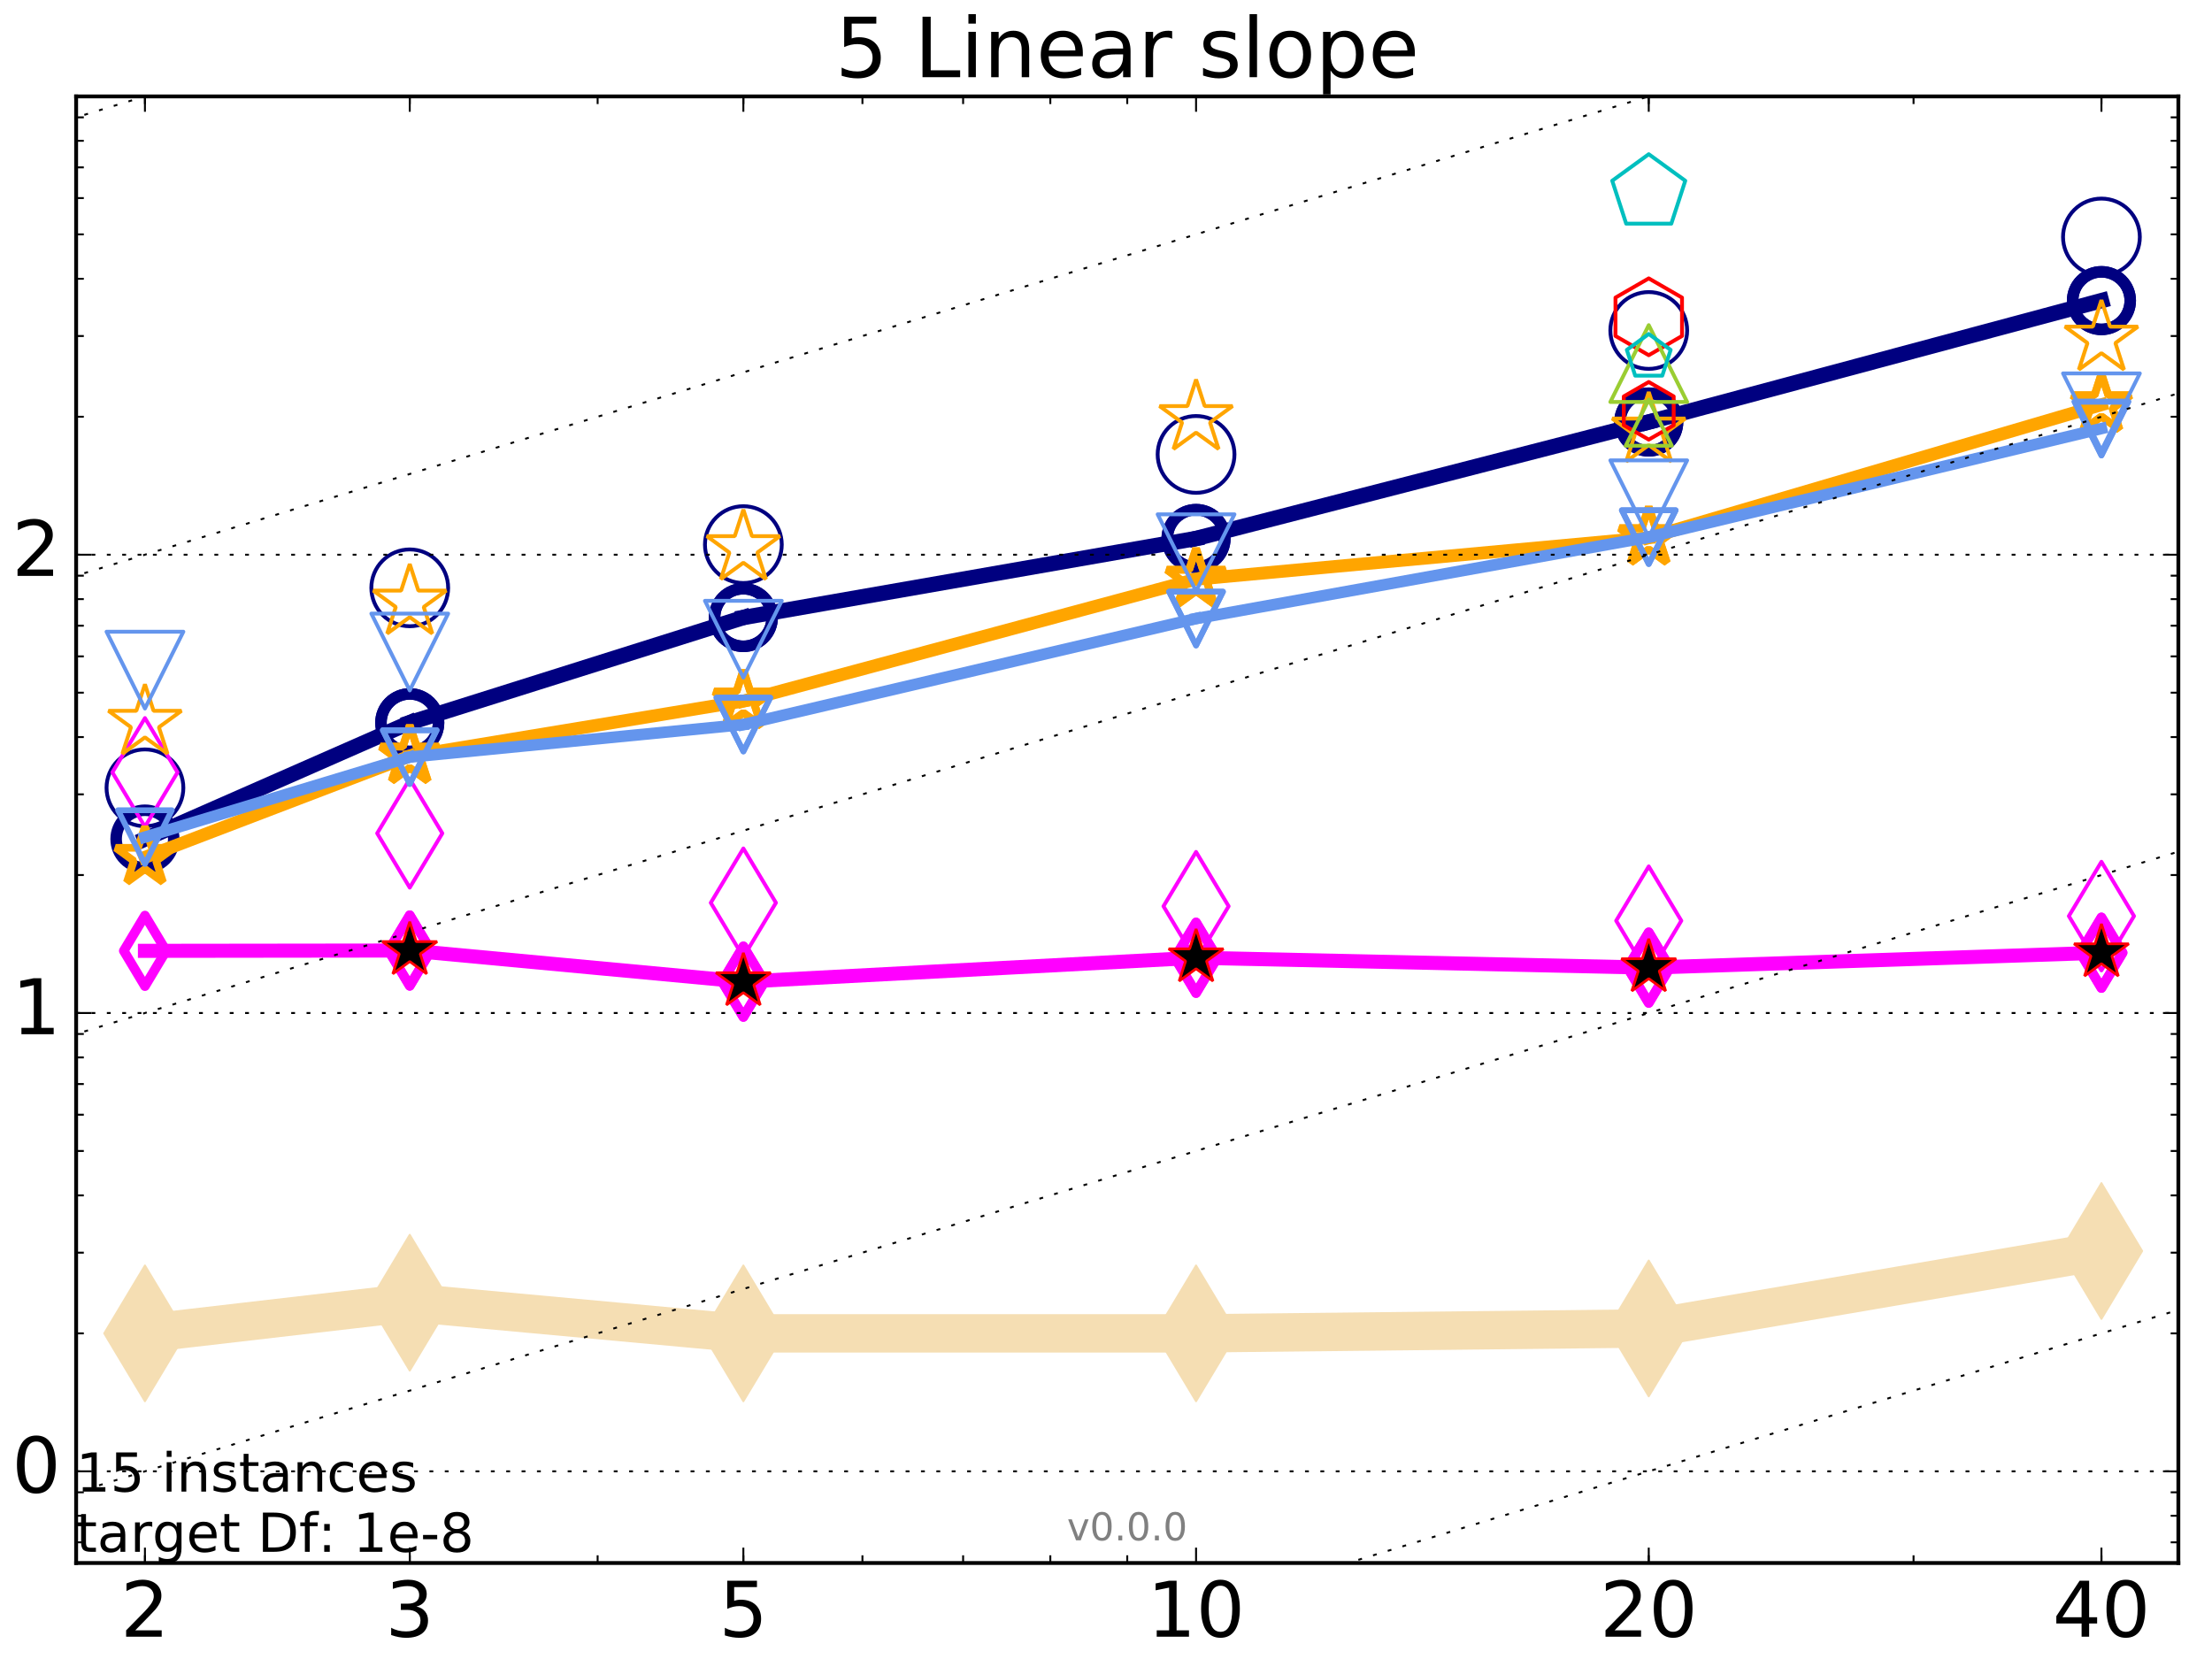 <?xml version="1.0" encoding="utf-8" standalone="no"?>
<!DOCTYPE svg PUBLIC "-//W3C//DTD SVG 1.1//EN"
  "http://www.w3.org/Graphics/SVG/1.1/DTD/svg11.dtd">
<!-- Created with matplotlib (http://matplotlib.org/) -->
<svg height="432pt" version="1.1" viewBox="0 0 576 432" width="576pt" xmlns="http://www.w3.org/2000/svg" xmlns:xlink="http://www.w3.org/1999/xlink">
 <defs>
  <style type="text/css">
*{stroke-linecap:butt;stroke-linejoin:round;stroke-miterlimit:100000;}
  </style>
 </defs>
 <g id="figure_1">
  <g id="patch_1">
   <path d="M 0 432 
L 576 432 
L 576 0 
L 0 0 
z
" style="fill:#ffffff;"/>
  </g>
  <g id="axes_1">
   <g id="patch_2">
    <path d="M 19.825 407 
L 567.24 407 
L 567.24 25.1 
L 19.825 25.1 
z
" style="fill:#ffffff;"/>
   </g>
   <g id="line2d_1">
    <path clip-path="url(#pd441611cb5)" d="M 37.743 347.205 
L 106.698 339.216 
L 193.571 347.205 
L 311.451 347.205 
L 429.33 345.925 
L 547.209 325.76 
" style="fill:none;stroke:#f5deb3;stroke-linecap:square;stroke-width:10.0;"/>
    <defs>
     <path d="M -0 17.678 
L 10.607 0 
L 0 -17.678 
L -10.607 -0 
z
" id="md76f63f77b" style="stroke:#f5deb3;stroke-linejoin:miter;stroke-width:0.5;"/>
    </defs>
    <g clip-path="url(#pd441611cb5)">
     <use style="fill:#f5deb3;stroke:#f5deb3;stroke-linejoin:miter;stroke-width:0.5;" x="37.743" xlink:href="#md76f63f77b" y="347.205"/>
     <use style="fill:#f5deb3;stroke:#f5deb3;stroke-linejoin:miter;stroke-width:0.5;" x="106.698" xlink:href="#md76f63f77b" y="339.216"/>
     <use style="fill:#f5deb3;stroke:#f5deb3;stroke-linejoin:miter;stroke-width:0.5;" x="193.571" xlink:href="#md76f63f77b" y="347.205"/>
     <use style="fill:#f5deb3;stroke:#f5deb3;stroke-linejoin:miter;stroke-width:0.5;" x="311.451" xlink:href="#md76f63f77b" y="347.205"/>
     <use style="fill:#f5deb3;stroke:#f5deb3;stroke-linejoin:miter;stroke-width:0.5;" x="429.33" xlink:href="#md76f63f77b" y="345.925"/>
     <use style="fill:#f5deb3;stroke:#f5deb3;stroke-linejoin:miter;stroke-width:0.5;" x="547.209" xlink:href="#md76f63f77b" y="325.76"/>
    </g>
   </g>
   <g id="line2d_2">
    <path clip-path="url(#pd441611cb5)" d="M 37.743 218.484 
L 106.698 188.187 
" style="fill:none;stroke:#000080;stroke-linecap:square;stroke-width:4.0;"/>
    <defs>
     <path d="M 0 7.5 
C 1.989 7.5 3.897 6.71 5.303 5.303 
C 6.71 3.897 7.5 1.989 7.5 0 
C 7.5 -1.989 6.71 -3.897 5.303 -5.303 
C 3.897 -6.71 1.989 -7.5 0 -7.5 
C -1.989 -7.5 -3.897 -6.71 -5.303 -5.303 
C -6.71 -3.897 -7.5 -1.989 -7.5 0 
C -7.5 1.989 -6.71 3.897 -5.303 5.303 
C -3.897 6.71 -1.989 7.5 0 7.5 
z
" id="m204b67108e" style="stroke:#000080;stroke-width:3.0;"/>
    </defs>
    <g clip-path="url(#pd441611cb5)">
     <use style="fill:none;stroke:#000080;stroke-width:3.0;" x="37.743" xlink:href="#m204b67108e" y="218.484"/>
     <use style="fill:none;stroke:#000080;stroke-width:3.0;" x="106.698" xlink:href="#m204b67108e" y="188.187"/>
    </g>
   </g>
   <g id="line2d_3">
    <path clip-path="url(#pd441611cb5)" d="M 106.698 188.187 
L 193.571 160.803 
" style="fill:none;stroke:#000080;stroke-linecap:square;stroke-width:4.0;"/>
    <g clip-path="url(#pd441611cb5)">
     <use style="fill:none;stroke:#000080;stroke-width:3.0;" x="106.698" xlink:href="#m204b67108e" y="188.187"/>
     <use style="fill:none;stroke:#000080;stroke-width:3.0;" x="193.571" xlink:href="#m204b67108e" y="160.803"/>
    </g>
   </g>
   <g id="line2d_4">
    <path clip-path="url(#pd441611cb5)" d="M 193.571 160.803 
L 311.451 140.215 
" style="fill:none;stroke:#000080;stroke-linecap:square;stroke-width:4.0;"/>
    <g clip-path="url(#pd441611cb5)">
     <use style="fill:none;stroke:#000080;stroke-width:3.0;" x="193.571" xlink:href="#m204b67108e" y="160.803"/>
     <use style="fill:none;stroke:#000080;stroke-width:3.0;" x="311.451" xlink:href="#m204b67108e" y="140.215"/>
    </g>
   </g>
   <g id="line2d_5">
    <path clip-path="url(#pd441611cb5)" d="M 311.451 140.215 
L 429.33 109.892 
" style="fill:none;stroke:#000080;stroke-linecap:square;stroke-width:4.0;"/>
    <g clip-path="url(#pd441611cb5)">
     <use style="fill:none;stroke:#000080;stroke-width:3.0;" x="311.451" xlink:href="#m204b67108e" y="140.215"/>
     <use style="fill:none;stroke:#000080;stroke-width:3.0;" x="429.33" xlink:href="#m204b67108e" y="109.892"/>
    </g>
   </g>
   <g id="line2d_6">
    <path clip-path="url(#pd441611cb5)" d="M 429.33 109.892 
L 547.209 78.278 
" style="fill:none;stroke:#000080;stroke-linecap:square;stroke-width:4.0;"/>
    <g clip-path="url(#pd441611cb5)">
     <use style="fill:none;stroke:#000080;stroke-width:3.0;" x="429.33" xlink:href="#m204b67108e" y="109.892"/>
     <use style="fill:none;stroke:#000080;stroke-width:3.0;" x="547.209" xlink:href="#m204b67108e" y="78.278"/>
    </g>
   </g>
   <g id="line2d_7">
    <path clip-path="url(#pd441611cb5)" d="M 547.209 78.278 
" style="fill:none;stroke:#000080;stroke-linecap:square;stroke-width:4.0;"/>
    <g clip-path="url(#pd441611cb5)">
     <use style="fill:none;stroke:#000080;stroke-width:3.0;" x="547.209" xlink:href="#m204b67108e" y="78.278"/>
    </g>
   </g>
   <g id="line2d_8"/>
   <g id="line2d_9">
    <defs>
     <path d="M 0 10 
C 2.652 10 5.196 8.946 7.071 7.071 
C 8.946 5.196 10 2.652 10 0 
C 10 -2.652 8.946 -5.196 7.071 -7.071 
C 5.196 -8.946 2.652 -10 0 -10 
C -2.652 -10 -5.196 -8.946 -7.071 -7.071 
C -8.946 -5.196 -10 -2.652 -10 0 
C -10 2.652 -8.946 5.196 -7.071 7.071 
C -5.196 8.946 -2.652 10 0 10 
z
" id="m0846a40cda" style="stroke:#000080;"/>
    </defs>
    <g clip-path="url(#pd441611cb5)">
     <use style="fill:none;stroke:#000080;" x="37.743" xlink:href="#m0846a40cda" y="205.147"/>
     <use style="fill:none;stroke:#000080;" x="106.698" xlink:href="#m0846a40cda" y="153.071"/>
     <use style="fill:none;stroke:#000080;" x="193.571" xlink:href="#m0846a40cda" y="141.816"/>
     <use style="fill:none;stroke:#000080;" x="311.451" xlink:href="#m0846a40cda" y="118.332"/>
     <use style="fill:none;stroke:#000080;" x="429.33" xlink:href="#m0846a40cda" y="86.054"/>
     <use style="fill:none;stroke:#000080;" x="547.209" xlink:href="#m0846a40cda" y="61.712"/>
    </g>
   </g>
   <g id="line2d_10">
    <path clip-path="url(#pd441611cb5)" d="M 37.743 247.597 
L 106.698 247.513 
" style="fill:none;stroke:#ff00ff;stroke-linecap:square;stroke-width:3.667;"/>
    <defs>
     <path d="M -0 9.192 
L 5.515 0 
L 0 -9.192 
L -5.515 -0 
z
" id="m6a3b7aa6f0" style="stroke:#ff00ff;stroke-linejoin:miter;stroke-width:2.5;"/>
    </defs>
    <g clip-path="url(#pd441611cb5)">
     <use style="fill:none;stroke:#ff00ff;stroke-linejoin:miter;stroke-width:2.5;" x="37.743" xlink:href="#m6a3b7aa6f0" y="247.597"/>
     <use style="fill:none;stroke:#ff00ff;stroke-linejoin:miter;stroke-width:2.5;" x="106.698" xlink:href="#m6a3b7aa6f0" y="247.513"/>
    </g>
   </g>
   <g id="line2d_11">
    <path clip-path="url(#pd441611cb5)" d="M 106.698 247.513 
L 193.571 255.62 
" style="fill:none;stroke:#ff00ff;stroke-linecap:square;stroke-width:3.667;"/>
    <g clip-path="url(#pd441611cb5)">
     <use style="fill:none;stroke:#ff00ff;stroke-linejoin:miter;stroke-width:2.5;" x="106.698" xlink:href="#m6a3b7aa6f0" y="247.513"/>
     <use style="fill:none;stroke:#ff00ff;stroke-linejoin:miter;stroke-width:2.5;" x="193.571" xlink:href="#m6a3b7aa6f0" y="255.62"/>
    </g>
   </g>
   <g id="line2d_12">
    <path clip-path="url(#pd441611cb5)" d="M 193.571 255.62 
L 311.451 249.398 
" style="fill:none;stroke:#ff00ff;stroke-linecap:square;stroke-width:3.667;"/>
    <g clip-path="url(#pd441611cb5)">
     <use style="fill:none;stroke:#ff00ff;stroke-linejoin:miter;stroke-width:2.5;" x="193.571" xlink:href="#m6a3b7aa6f0" y="255.62"/>
     <use style="fill:none;stroke:#ff00ff;stroke-linejoin:miter;stroke-width:2.5;" x="311.451" xlink:href="#m6a3b7aa6f0" y="249.398"/>
    </g>
   </g>
   <g id="line2d_13">
    <path clip-path="url(#pd441611cb5)" d="M 311.451 249.398 
L 429.33 251.974 
" style="fill:none;stroke:#ff00ff;stroke-linecap:square;stroke-width:3.667;"/>
    <g clip-path="url(#pd441611cb5)">
     <use style="fill:none;stroke:#ff00ff;stroke-linejoin:miter;stroke-width:2.5;" x="311.451" xlink:href="#m6a3b7aa6f0" y="249.398"/>
     <use style="fill:none;stroke:#ff00ff;stroke-linejoin:miter;stroke-width:2.5;" x="429.33" xlink:href="#m6a3b7aa6f0" y="251.974"/>
    </g>
   </g>
   <g id="line2d_14">
    <path clip-path="url(#pd441611cb5)" d="M 429.33 251.974 
L 547.209 248.086 
" style="fill:none;stroke:#ff00ff;stroke-linecap:square;stroke-width:3.667;"/>
    <g clip-path="url(#pd441611cb5)">
     <use style="fill:none;stroke:#ff00ff;stroke-linejoin:miter;stroke-width:2.5;" x="429.33" xlink:href="#m6a3b7aa6f0" y="251.974"/>
     <use style="fill:none;stroke:#ff00ff;stroke-linejoin:miter;stroke-width:2.5;" x="547.209" xlink:href="#m6a3b7aa6f0" y="248.086"/>
    </g>
   </g>
   <g id="line2d_15">
    <path clip-path="url(#pd441611cb5)" d="M 547.209 248.086 
" style="fill:none;stroke:#ff00ff;stroke-linecap:square;stroke-width:3.667;"/>
    <g clip-path="url(#pd441611cb5)">
     <use style="fill:none;stroke:#ff00ff;stroke-linejoin:miter;stroke-width:2.5;" x="547.209" xlink:href="#m6a3b7aa6f0" y="248.086"/>
    </g>
   </g>
   <g id="line2d_16"/>
   <g id="line2d_17">
    <defs>
     <path d="M -0 14.142 
L 8.485 0 
L -0 -14.142 
L -8.485 -0 
z
" id="mdc74aff273" style="stroke:#ff00ff;stroke-linejoin:miter;"/>
    </defs>
    <g clip-path="url(#pd441611cb5)">
     <use style="fill:none;stroke:#ff00ff;stroke-linejoin:miter;" x="37.743" xlink:href="#mdc74aff273" y="201.127"/>
     <use style="fill:none;stroke:#ff00ff;stroke-linejoin:miter;" x="106.698" xlink:href="#mdc74aff273" y="216.992"/>
     <use style="fill:none;stroke:#ff00ff;stroke-linejoin:miter;" x="193.571" xlink:href="#mdc74aff273" y="235.079"/>
     <use style="fill:none;stroke:#ff00ff;stroke-linejoin:miter;" x="311.451" xlink:href="#mdc74aff273" y="235.981"/>
     <use style="fill:none;stroke:#ff00ff;stroke-linejoin:miter;" x="429.33" xlink:href="#mdc74aff273" y="239.752"/>
     <use style="fill:none;stroke:#ff00ff;stroke-linejoin:miter;" x="547.209" xlink:href="#mdc74aff273" y="238.544"/>
    </g>
   </g>
   <g id="line2d_18">
    <path clip-path="url(#pd441611cb5)" d="M 37.743 223.237 
L 106.698 196.887 
" style="fill:none;stroke:#ffa500;stroke-linecap:square;stroke-width:3.333;"/>
    <defs>
     <path d="M 0 -8 
L -1.796 -2.472 
L -7.608 -2.472 
L -2.906 0.944 
L -4.702 6.472 
L -0 3.056 
L 4.702 6.472 
L 2.906 0.944 
L 7.608 -2.472 
L 1.796 -2.472 
z
" id="m2ec681bd9e" style="stroke:#ffa500;stroke-linejoin:bevel;stroke-width:2.0;"/>
    </defs>
    <g clip-path="url(#pd441611cb5)">
     <use style="fill:none;stroke:#ffa500;stroke-linejoin:bevel;stroke-width:2.0;" x="37.743" xlink:href="#m2ec681bd9e" y="223.237"/>
     <use style="fill:none;stroke:#ffa500;stroke-linejoin:bevel;stroke-width:2.0;" x="106.698" xlink:href="#m2ec681bd9e" y="196.887"/>
    </g>
   </g>
   <g id="line2d_19">
    <path clip-path="url(#pd441611cb5)" d="M 106.698 196.887 
L 193.571 182.558 
" style="fill:none;stroke:#ffa500;stroke-linecap:square;stroke-width:3.333;"/>
    <g clip-path="url(#pd441611cb5)">
     <use style="fill:none;stroke:#ffa500;stroke-linejoin:bevel;stroke-width:2.0;" x="106.698" xlink:href="#m2ec681bd9e" y="196.887"/>
     <use style="fill:none;stroke:#ffa500;stroke-linejoin:bevel;stroke-width:2.0;" x="193.571" xlink:href="#m2ec681bd9e" y="182.558"/>
    </g>
   </g>
   <g id="line2d_20">
    <path clip-path="url(#pd441611cb5)" d="M 193.571 182.558 
L 311.451 150.83 
" style="fill:none;stroke:#ffa500;stroke-linecap:square;stroke-width:3.333;"/>
    <g clip-path="url(#pd441611cb5)">
     <use style="fill:none;stroke:#ffa500;stroke-linejoin:bevel;stroke-width:2.0;" x="193.571" xlink:href="#m2ec681bd9e" y="182.558"/>
     <use style="fill:none;stroke:#ffa500;stroke-linejoin:bevel;stroke-width:2.0;" x="311.451" xlink:href="#m2ec681bd9e" y="150.83"/>
    </g>
   </g>
   <g id="line2d_21">
    <path clip-path="url(#pd441611cb5)" d="M 311.451 150.83 
L 429.33 140.002 
" style="fill:none;stroke:#ffa500;stroke-linecap:square;stroke-width:3.333;"/>
    <g clip-path="url(#pd441611cb5)">
     <use style="fill:none;stroke:#ffa500;stroke-linejoin:bevel;stroke-width:2.0;" x="311.451" xlink:href="#m2ec681bd9e" y="150.83"/>
     <use style="fill:none;stroke:#ffa500;stroke-linejoin:bevel;stroke-width:2.0;" x="429.33" xlink:href="#m2ec681bd9e" y="140.002"/>
    </g>
   </g>
   <g id="line2d_22">
    <path clip-path="url(#pd441611cb5)" d="M 429.33 140.002 
L 547.209 105.39 
" style="fill:none;stroke:#ffa500;stroke-linecap:square;stroke-width:3.333;"/>
    <g clip-path="url(#pd441611cb5)">
     <use style="fill:none;stroke:#ffa500;stroke-linejoin:bevel;stroke-width:2.0;" x="429.33" xlink:href="#m2ec681bd9e" y="140.002"/>
     <use style="fill:none;stroke:#ffa500;stroke-linejoin:bevel;stroke-width:2.0;" x="547.209" xlink:href="#m2ec681bd9e" y="105.39"/>
    </g>
   </g>
   <g id="line2d_23">
    <path clip-path="url(#pd441611cb5)" d="M 547.209 105.39 
" style="fill:none;stroke:#ffa500;stroke-linecap:square;stroke-width:3.333;"/>
    <g clip-path="url(#pd441611cb5)">
     <use style="fill:none;stroke:#ffa500;stroke-linejoin:bevel;stroke-width:2.0;" x="547.209" xlink:href="#m2ec681bd9e" y="105.39"/>
    </g>
   </g>
   <g id="line2d_24"/>
   <g id="line2d_25">
    <defs>
     <path d="M 0 -10 
L -2.245 -3.09 
L -9.511 -3.09 
L -3.633 1.18 
L -5.878 8.09 
L -0 3.82 
L 5.878 8.09 
L 3.633 1.18 
L 9.511 -3.09 
L 2.245 -3.09 
z
" id="m51bb67fee3" style="stroke:#ffa500;stroke-linejoin:bevel;"/>
    </defs>
    <g clip-path="url(#pd441611cb5)">
     <use style="fill:none;stroke:#ffa500;stroke-linejoin:bevel;" x="37.743" xlink:href="#m51bb67fee3" y="188.187"/>
     <use style="fill:none;stroke:#ffa500;stroke-linejoin:bevel;" x="106.698" xlink:href="#m51bb67fee3" y="156.88"/>
     <use style="fill:none;stroke:#ffa500;stroke-linejoin:bevel;" x="193.571" xlink:href="#m51bb67fee3" y="142.711"/>
     <use style="fill:none;stroke:#ffa500;stroke-linejoin:bevel;" x="311.451" xlink:href="#m51bb67fee3" y="108.83"/>
     <use style="fill:none;stroke:#ffa500;stroke-linejoin:bevel;" x="429.33" xlink:href="#m51bb67fee3" y="112.084"/>
     <use style="fill:none;stroke:#ffa500;stroke-linejoin:bevel;" x="547.209" xlink:href="#m51bb67fee3" y="88.146"/>
    </g>
   </g>
   <g id="line2d_26">
    <path clip-path="url(#pd441611cb5)" d="M 37.743 217.982 
L 106.698 197.141 
" style="fill:none;stroke:#6495ed;stroke-linecap:square;stroke-width:3.0;"/>
    <defs>
     <path d="M -0 7 
L 7 -7 
L -7 -7 
z
" id="md16b1ef7df" style="stroke:#6495ed;stroke-linejoin:miter;stroke-width:1.5;"/>
    </defs>
    <g clip-path="url(#pd441611cb5)">
     <use style="fill:none;stroke:#6495ed;stroke-linejoin:miter;stroke-width:1.5;" x="37.743" xlink:href="#md16b1ef7df" y="217.982"/>
     <use style="fill:none;stroke:#6495ed;stroke-linejoin:miter;stroke-width:1.5;" x="106.698" xlink:href="#md16b1ef7df" y="197.141"/>
    </g>
   </g>
   <g id="line2d_27">
    <path clip-path="url(#pd441611cb5)" d="M 106.698 197.141 
L 193.571 188.671 
" style="fill:none;stroke:#6495ed;stroke-linecap:square;stroke-width:3.0;"/>
    <g clip-path="url(#pd441611cb5)">
     <use style="fill:none;stroke:#6495ed;stroke-linejoin:miter;stroke-width:1.5;" x="106.698" xlink:href="#md16b1ef7df" y="197.141"/>
     <use style="fill:none;stroke:#6495ed;stroke-linejoin:miter;stroke-width:1.5;" x="193.571" xlink:href="#md16b1ef7df" y="188.671"/>
    </g>
   </g>
   <g id="line2d_28">
    <path clip-path="url(#pd441611cb5)" d="M 193.571 188.671 
L 311.451 161.073 
" style="fill:none;stroke:#6495ed;stroke-linecap:square;stroke-width:3.0;"/>
    <g clip-path="url(#pd441611cb5)">
     <use style="fill:none;stroke:#6495ed;stroke-linejoin:miter;stroke-width:1.5;" x="193.571" xlink:href="#md16b1ef7df" y="188.671"/>
     <use style="fill:none;stroke:#6495ed;stroke-linejoin:miter;stroke-width:1.5;" x="311.451" xlink:href="#md16b1ef7df" y="161.073"/>
    </g>
   </g>
   <g id="line2d_29">
    <path clip-path="url(#pd441611cb5)" d="M 311.451 161.073 
L 429.33 139.869 
" style="fill:none;stroke:#6495ed;stroke-linecap:square;stroke-width:3.0;"/>
    <g clip-path="url(#pd441611cb5)">
     <use style="fill:none;stroke:#6495ed;stroke-linejoin:miter;stroke-width:1.5;" x="311.451" xlink:href="#md16b1ef7df" y="161.073"/>
     <use style="fill:none;stroke:#6495ed;stroke-linejoin:miter;stroke-width:1.5;" x="429.33" xlink:href="#md16b1ef7df" y="139.869"/>
    </g>
   </g>
   <g id="line2d_30">
    <path clip-path="url(#pd441611cb5)" d="M 429.33 139.869 
L 547.209 111.593 
" style="fill:none;stroke:#6495ed;stroke-linecap:square;stroke-width:3.0;"/>
    <g clip-path="url(#pd441611cb5)">
     <use style="fill:none;stroke:#6495ed;stroke-linejoin:miter;stroke-width:1.5;" x="429.33" xlink:href="#md16b1ef7df" y="139.869"/>
     <use style="fill:none;stroke:#6495ed;stroke-linejoin:miter;stroke-width:1.5;" x="547.209" xlink:href="#md16b1ef7df" y="111.593"/>
    </g>
   </g>
   <g id="line2d_31">
    <path clip-path="url(#pd441611cb5)" d="M 547.209 111.593 
" style="fill:none;stroke:#6495ed;stroke-linecap:square;stroke-width:3.0;"/>
    <g clip-path="url(#pd441611cb5)">
     <use style="fill:none;stroke:#6495ed;stroke-linejoin:miter;stroke-width:1.5;" x="547.209" xlink:href="#md16b1ef7df" y="111.593"/>
    </g>
   </g>
   <g id="line2d_32"/>
   <g id="line2d_33">
    <defs>
     <path d="M -0 10 
L 10 -10 
L -10 -10 
z
" id="m5c8774c102" style="stroke:#6495ed;stroke-linejoin:miter;"/>
    </defs>
    <g clip-path="url(#pd441611cb5)">
     <use style="fill:none;stroke:#6495ed;stroke-linejoin:miter;" x="37.743" xlink:href="#m5c8774c102" y="174.496"/>
     <use style="fill:none;stroke:#6495ed;stroke-linejoin:miter;" x="106.698" xlink:href="#m5c8774c102" y="169.781"/>
     <use style="fill:none;stroke:#6495ed;stroke-linejoin:miter;" x="193.571" xlink:href="#m5c8774c102" y="166.453"/>
     <use style="fill:none;stroke:#6495ed;stroke-linejoin:miter;" x="311.451" xlink:href="#m5c8774c102" y="143.928"/>
     <use style="fill:none;stroke:#6495ed;stroke-linejoin:miter;" x="429.33" xlink:href="#m5c8774c102" y="129.878"/>
     <use style="fill:none;stroke:#6495ed;stroke-linejoin:miter;" x="547.209" xlink:href="#m5c8774c102" y="107.232"/>
    </g>
   </g>
   <g id="line2d_34">
    <path clip-path="url(#pd441611cb5)" d="M 429.33 106.973 
" style="fill:none;stroke:#ff0000;stroke-linecap:square;stroke-width:2.667;"/>
    <defs>
     <path d="M 0 -7.5 
L -6.495 -3.75 
L -6.495 3.75 
L -0 7.5 
L 6.495 3.75 
L 6.495 -3.75 
z
" id="mcf593e9f17" style="stroke:#ff0000;stroke-linejoin:miter;"/>
    </defs>
    <g clip-path="url(#pd441611cb5)">
     <use style="fill:none;stroke:#ff0000;stroke-linejoin:miter;" x="429.33" xlink:href="#mcf593e9f17" y="106.973"/>
    </g>
   </g>
   <g id="line2d_35"/>
   <g id="line2d_36">
    <defs>
     <path d="M 0 -10 
L -8.66 -5 
L -8.66 5 
L -0 10 
L 8.66 5 
L 8.66 -5 
z
" id="m3249451835" style="stroke:#ff0000;stroke-linejoin:miter;"/>
    </defs>
    <g clip-path="url(#pd441611cb5)">
     <use style="fill:none;stroke:#ff0000;stroke-linejoin:miter;" x="429.33" xlink:href="#m3249451835" y="82.492"/>
    </g>
   </g>
   <g id="line2d_37">
    <path clip-path="url(#pd441611cb5)" d="M 429.33 110.064 
" style="fill:none;stroke:#9acd32;stroke-linecap:square;stroke-width:2.333;"/>
    <defs>
     <path d="M 0 -6 
L -6 6 
L 6 6 
z
" id="m08794cf226" style="stroke:#9acd32;stroke-linejoin:miter;"/>
    </defs>
    <g clip-path="url(#pd441611cb5)">
     <use style="fill:none;stroke:#9acd32;stroke-linejoin:miter;" x="429.33" xlink:href="#m08794cf226" y="110.064"/>
    </g>
   </g>
   <g id="line2d_38"/>
   <g id="line2d_39">
    <defs>
     <path d="M 0 -10 
L -10 10 
L 10 10 
z
" id="m85988e5bf2" style="stroke:#9acd32;stroke-linejoin:miter;"/>
    </defs>
    <g clip-path="url(#pd441611cb5)">
     <use style="fill:none;stroke:#9acd32;stroke-linejoin:miter;" x="429.33" xlink:href="#m85988e5bf2" y="94.671"/>
    </g>
   </g>
   <g id="line2d_40">
    <path clip-path="url(#pd441611cb5)" d="M 429.33 92.965 
" style="fill:none;stroke:#00bfbf;stroke-linecap:square;stroke-width:2.0;"/>
    <defs>
     <path d="M 0 -6 
L -5.706 -1.854 
L -3.527 4.854 
L 3.527 4.854 
L 5.706 -1.854 
z
" id="m718437fe90" style="stroke:#00bfbf;stroke-linejoin:miter;"/>
    </defs>
    <g clip-path="url(#pd441611cb5)">
     <use style="fill:none;stroke:#00bfbf;stroke-linejoin:miter;" x="429.33" xlink:href="#m718437fe90" y="92.965"/>
    </g>
   </g>
   <g id="line2d_41"/>
   <g id="line2d_42">
    <defs>
     <path d="M 0 -10 
L -9.511 -3.09 
L -5.878 8.09 
L 5.878 8.09 
L 9.511 -3.09 
z
" id="m70120c07d6" style="stroke:#00bfbf;stroke-linejoin:miter;"/>
    </defs>
    <g clip-path="url(#pd441611cb5)">
     <use style="fill:none;stroke:#00bfbf;stroke-linejoin:miter;" x="429.33" xlink:href="#m70120c07d6" y="50.153"/>
    </g>
   </g>
   <g id="line2d_43">
    <defs>
     <path d="M 0 -7.5 
L -1.684 -2.318 
L -7.133 -2.318 
L -2.725 0.885 
L -4.408 6.068 
L -0 2.865 
L 4.408 6.068 
L 2.725 0.885 
L 7.133 -2.318 
L 1.684 -2.318 
z
" id="mcb48c15cd6" style="stroke:#ff0000;stroke-linejoin:bevel;stroke-width:0.7;"/>
    </defs>
    <g clip-path="url(#pd441611cb5)">
     <use style="stroke:#ff0000;stroke-linejoin:bevel;stroke-width:0.7;" x="106.698" xlink:href="#mcb48c15cd6" y="247.513"/>
     <use style="stroke:#ff0000;stroke-linejoin:bevel;stroke-width:0.7;" x="193.571" xlink:href="#mcb48c15cd6" y="255.62"/>
     <use style="stroke:#ff0000;stroke-linejoin:bevel;stroke-width:0.7;" x="311.451" xlink:href="#mcb48c15cd6" y="249.398"/>
     <use style="stroke:#ff0000;stroke-linejoin:bevel;stroke-width:0.7;" x="429.33" xlink:href="#mcb48c15cd6" y="251.974"/>
     <use style="stroke:#ff0000;stroke-linejoin:bevel;stroke-width:0.7;" x="547.209" xlink:href="#mcb48c15cd6" y="248.086"/>
    </g>
   </g>
   <g id="line2d_44">
    <path clip-path="url(#pd441611cb5)" d="M -353.844 621.819 
M 265.702 433 
L 577 338.126 
" style="fill:none;stroke:#000000;stroke-dasharray:1,3;stroke-dashoffset:0.0;stroke-width:0.5;"/>
   </g>
   <g id="line2d_45">
    <path clip-path="url(#pd441611cb5)" d="M -353.844 502.475 
M -1 394.939 
L 577 218.782 
" style="fill:none;stroke:#000000;stroke-dasharray:1,3;stroke-dashoffset:0.0;stroke-width:0.5;"/>
   </g>
   <g id="line2d_46">
    <path clip-path="url(#pd441611cb5)" d="M -353.844 383.131 
M -1 275.595 
L 577 99.438 
" style="fill:none;stroke:#000000;stroke-dasharray:1,3;stroke-dashoffset:0.0;stroke-width:0.5;"/>
   </g>
   <g id="line2d_47">
    <path clip-path="url(#pd441611cb5)" d="M -353.844 263.788 
M -1 156.251 
L 514.968 -1 
" style="fill:none;stroke:#000000;stroke-dasharray:1,3;stroke-dashoffset:0.0;stroke-width:0.5;"/>
   </g>
   <g id="line2d_48">
    <path clip-path="url(#pd441611cb5)" d="M -353.844 144.444 
M -1 36.908 
L 123.382 -1 
" style="fill:none;stroke:#000000;stroke-dasharray:1,3;stroke-dashoffset:0.0;stroke-width:0.5;"/>
   </g>
   <g id="line2d_49">
    <path clip-path="url(#pd441611cb5)" d="M -353.844 25.1 
" style="fill:none;stroke:#000000;stroke-dasharray:1,3;stroke-dashoffset:0.0;stroke-width:0.5;"/>
   </g>
   <g id="line2d_50">
    <path clip-path="url(#pd441611cb5)" d="M -353.844 -94.244 
" style="fill:none;stroke:#000000;stroke-dasharray:1,3;stroke-dashoffset:0.0;stroke-width:0.5;"/>
   </g>
   <g id="line2d_51">
    <path clip-path="url(#pd441611cb5)" d="M -353.844 -213.588 
" style="fill:none;stroke:#000000;stroke-dasharray:1,3;stroke-dashoffset:0.0;stroke-width:0.5;"/>
   </g>
   <g id="line2d_52">
    <path clip-path="url(#pd441611cb5)" d="M -353.844 -332.931 
" style="fill:none;stroke:#000000;stroke-dasharray:1,3;stroke-dashoffset:0.0;stroke-width:0.5;"/>
   </g>
   <g id="patch_3">
    <path d="M 19.825 25.1 
L 567.24 25.1 
" style="fill:none;stroke:#000000;stroke-linecap:square;stroke-linejoin:miter;"/>
   </g>
   <g id="patch_4">
    <path d="M 567.24 407 
L 567.24 25.1 
" style="fill:none;stroke:#000000;stroke-linecap:square;stroke-linejoin:miter;"/>
   </g>
   <g id="patch_5">
    <path d="M 19.825 407 
L 567.24 407 
" style="fill:none;stroke:#000000;stroke-linecap:square;stroke-linejoin:miter;"/>
   </g>
   <g id="patch_6">
    <path d="M 19.825 407 
L 19.825 25.1 
" style="fill:none;stroke:#000000;stroke-linecap:square;stroke-linejoin:miter;"/>
   </g>
   <g id="matplotlib.axis_1">
    <g id="xtick_1">
     <g id="line2d_53">
      <defs>
       <path d="M 0 0 
L 0 -4 
" id="mbefd1fb87c" style="stroke:#000000;stroke-width:0.5;"/>
      </defs>
      <g>
       <use style="stroke:#000000;stroke-width:0.5;" x="37.743" xlink:href="#mbefd1fb87c" y="407.0"/>
      </g>
     </g>
     <g id="line2d_54">
      <defs>
       <path d="M 0 0 
L 0 4 
" id="mc5dbff7b56" style="stroke:#000000;stroke-width:0.5;"/>
      </defs>
      <g>
       <use style="stroke:#000000;stroke-width:0.5;" x="37.743" xlink:href="#mc5dbff7b56" y="25.1"/>
      </g>
     </g>
     <g id="text_1">
      <!-- 2 -->
      <defs>
       <path d="M 19.188 8.297 
L 53.609 8.297 
L 53.609 0 
L 7.328 0 
L 7.328 8.297 
Q 12.938 14.109 22.625 23.891 
Q 32.328 33.688 34.812 36.531 
Q 39.547 41.844 41.422 45.531 
Q 43.312 49.219 43.312 52.781 
Q 43.312 58.594 39.234 62.25 
Q 35.156 65.922 28.609 65.922 
Q 23.969 65.922 18.812 64.312 
Q 13.672 62.703 7.812 59.422 
L 7.812 69.391 
Q 13.766 71.781 18.938 73 
Q 24.125 74.219 28.422 74.219 
Q 39.75 74.219 46.484 68.547 
Q 53.219 62.891 53.219 53.422 
Q 53.219 48.922 51.531 44.891 
Q 49.859 40.875 45.406 35.406 
Q 44.188 33.984 37.641 27.219 
Q 31.109 20.453 19.188 8.297 
" id="BitstreamVeraSans-Roman-32"/>
      </defs>
      <g transform="translate(31.381 426.197)scale(0.2 -0.2)">
       <use xlink:href="#BitstreamVeraSans-Roman-32"/>
      </g>
     </g>
    </g>
    <g id="xtick_2">
     <g id="line2d_55">
      <g>
       <use style="stroke:#000000;stroke-width:0.5;" x="106.698" xlink:href="#mbefd1fb87c" y="407.0"/>
      </g>
     </g>
     <g id="line2d_56">
      <g>
       <use style="stroke:#000000;stroke-width:0.5;" x="106.698" xlink:href="#mc5dbff7b56" y="25.1"/>
      </g>
     </g>
     <g id="text_2">
      <!-- 3 -->
      <defs>
       <path d="M 40.578 39.312 
Q 47.656 37.797 51.625 33 
Q 55.609 28.219 55.609 21.188 
Q 55.609 10.406 48.188 4.484 
Q 40.766 -1.422 27.094 -1.422 
Q 22.516 -1.422 17.656 -0.516 
Q 12.797 0.391 7.625 2.203 
L 7.625 11.719 
Q 11.719 9.328 16.594 8.109 
Q 21.484 6.891 26.812 6.891 
Q 36.078 6.891 40.938 10.547 
Q 45.797 14.203 45.797 21.188 
Q 45.797 27.641 41.281 31.266 
Q 36.766 34.906 28.719 34.906 
L 20.219 34.906 
L 20.219 43.016 
L 29.109 43.016 
Q 36.375 43.016 40.234 45.922 
Q 44.094 48.828 44.094 54.297 
Q 44.094 59.906 40.109 62.906 
Q 36.141 65.922 28.719 65.922 
Q 24.656 65.922 20.016 65.031 
Q 15.375 64.156 9.812 62.312 
L 9.812 71.094 
Q 15.438 72.656 20.344 73.438 
Q 25.25 74.219 29.594 74.219 
Q 40.828 74.219 47.359 69.109 
Q 53.906 64.016 53.906 55.328 
Q 53.906 49.266 50.438 45.094 
Q 46.969 40.922 40.578 39.312 
" id="BitstreamVeraSans-Roman-33"/>
      </defs>
      <g transform="translate(100.336 426.197)scale(0.2 -0.2)">
       <use xlink:href="#BitstreamVeraSans-Roman-33"/>
      </g>
     </g>
    </g>
    <g id="xtick_3">
     <g id="line2d_57">
      <g>
       <use style="stroke:#000000;stroke-width:0.5;" x="193.571" xlink:href="#mbefd1fb87c" y="407.0"/>
      </g>
     </g>
     <g id="line2d_58">
      <g>
       <use style="stroke:#000000;stroke-width:0.5;" x="193.571" xlink:href="#mc5dbff7b56" y="25.1"/>
      </g>
     </g>
     <g id="text_3">
      <!-- 5 -->
      <defs>
       <path d="M 10.797 72.906 
L 49.516 72.906 
L 49.516 64.594 
L 19.828 64.594 
L 19.828 46.734 
Q 21.969 47.469 24.109 47.828 
Q 26.266 48.188 28.422 48.188 
Q 40.625 48.188 47.75 41.5 
Q 54.891 34.812 54.891 23.391 
Q 54.891 11.625 47.562 5.094 
Q 40.234 -1.422 26.906 -1.422 
Q 22.312 -1.422 17.547 -0.641 
Q 12.797 0.141 7.719 1.703 
L 7.719 11.625 
Q 12.109 9.234 16.797 8.062 
Q 21.484 6.891 26.703 6.891 
Q 35.156 6.891 40.078 11.328 
Q 45.016 15.766 45.016 23.391 
Q 45.016 31 40.078 35.438 
Q 35.156 39.891 26.703 39.891 
Q 22.75 39.891 18.812 39.016 
Q 14.891 38.141 10.797 36.281 
z
" id="BitstreamVeraSans-Roman-35"/>
      </defs>
      <g transform="translate(187.209 426.197)scale(0.2 -0.2)">
       <use xlink:href="#BitstreamVeraSans-Roman-35"/>
      </g>
     </g>
    </g>
    <g id="xtick_4">
     <g id="line2d_59">
      <g>
       <use style="stroke:#000000;stroke-width:0.5;" x="311.451" xlink:href="#mbefd1fb87c" y="407.0"/>
      </g>
     </g>
     <g id="line2d_60">
      <g>
       <use style="stroke:#000000;stroke-width:0.5;" x="311.451" xlink:href="#mc5dbff7b56" y="25.1"/>
      </g>
     </g>
     <g id="text_4">
      <!-- 10 -->
      <defs>
       <path d="M 31.781 66.406 
Q 24.172 66.406 20.328 58.906 
Q 16.5 51.422 16.5 36.375 
Q 16.5 21.391 20.328 13.891 
Q 24.172 6.391 31.781 6.391 
Q 39.453 6.391 43.281 13.891 
Q 47.125 21.391 47.125 36.375 
Q 47.125 51.422 43.281 58.906 
Q 39.453 66.406 31.781 66.406 
M 31.781 74.219 
Q 44.047 74.219 50.516 64.516 
Q 56.984 54.828 56.984 36.375 
Q 56.984 17.969 50.516 8.266 
Q 44.047 -1.422 31.781 -1.422 
Q 19.531 -1.422 13.062 8.266 
Q 6.594 17.969 6.594 36.375 
Q 6.594 54.828 13.062 64.516 
Q 19.531 74.219 31.781 74.219 
" id="BitstreamVeraSans-Roman-30"/>
       <path d="M 12.406 8.297 
L 28.516 8.297 
L 28.516 63.922 
L 10.984 60.406 
L 10.984 69.391 
L 28.422 72.906 
L 38.281 72.906 
L 38.281 8.297 
L 54.391 8.297 
L 54.391 0 
L 12.406 0 
z
" id="BitstreamVeraSans-Roman-31"/>
      </defs>
      <g transform="translate(298.726 426.197)scale(0.2 -0.2)">
       <use xlink:href="#BitstreamVeraSans-Roman-31"/>
       <use x="63.623" xlink:href="#BitstreamVeraSans-Roman-30"/>
      </g>
     </g>
    </g>
    <g id="xtick_5">
     <g id="line2d_61">
      <g>
       <use style="stroke:#000000;stroke-width:0.5;" x="429.33" xlink:href="#mbefd1fb87c" y="407.0"/>
      </g>
     </g>
     <g id="line2d_62">
      <g>
       <use style="stroke:#000000;stroke-width:0.5;" x="429.33" xlink:href="#mc5dbff7b56" y="25.1"/>
      </g>
     </g>
     <g id="text_5">
      <!-- 20 -->
      <g transform="translate(416.605 426.197)scale(0.2 -0.2)">
       <use xlink:href="#BitstreamVeraSans-Roman-32"/>
       <use x="63.623" xlink:href="#BitstreamVeraSans-Roman-30"/>
      </g>
     </g>
    </g>
    <g id="xtick_6">
     <g id="line2d_63">
      <g>
       <use style="stroke:#000000;stroke-width:0.5;" x="547.209" xlink:href="#mbefd1fb87c" y="407.0"/>
      </g>
     </g>
     <g id="line2d_64">
      <g>
       <use style="stroke:#000000;stroke-width:0.5;" x="547.209" xlink:href="#mc5dbff7b56" y="25.1"/>
      </g>
     </g>
     <g id="text_6">
      <!-- 40 -->
      <defs>
       <path d="M 37.797 64.312 
L 12.891 25.391 
L 37.797 25.391 
z
M 35.203 72.906 
L 47.609 72.906 
L 47.609 25.391 
L 58.016 25.391 
L 58.016 17.188 
L 47.609 17.188 
L 47.609 0 
L 37.797 0 
L 37.797 17.188 
L 4.891 17.188 
L 4.891 26.703 
z
" id="BitstreamVeraSans-Roman-34"/>
      </defs>
      <g transform="translate(534.484 426.197)scale(0.2 -0.2)">
       <use xlink:href="#BitstreamVeraSans-Roman-34"/>
       <use x="63.623" xlink:href="#BitstreamVeraSans-Roman-30"/>
      </g>
     </g>
    </g>
    <g id="xtick_7">
     <g id="line2d_65">
      <defs>
       <path d="M 0 0 
L 0 -2 
" id="me1d3658660" style="stroke:#000000;stroke-width:0.5;"/>
      </defs>
      <g>
       <use style="stroke:#000000;stroke-width:0.5;" x="37.743" xlink:href="#me1d3658660" y="407.0"/>
      </g>
     </g>
     <g id="line2d_66">
      <defs>
       <path d="M 0 0 
L 0 2 
" id="mdd7748eea4" style="stroke:#000000;stroke-width:0.5;"/>
      </defs>
      <g>
       <use style="stroke:#000000;stroke-width:0.5;" x="37.743" xlink:href="#mdd7748eea4" y="25.1"/>
      </g>
     </g>
    </g>
    <g id="xtick_8">
     <g id="line2d_67">
      <g>
       <use style="stroke:#000000;stroke-width:0.5;" x="106.698" xlink:href="#me1d3658660" y="407.0"/>
      </g>
     </g>
     <g id="line2d_68">
      <g>
       <use style="stroke:#000000;stroke-width:0.5;" x="106.698" xlink:href="#mdd7748eea4" y="25.1"/>
      </g>
     </g>
    </g>
    <g id="xtick_9">
     <g id="line2d_69">
      <g>
       <use style="stroke:#000000;stroke-width:0.5;" x="155.622" xlink:href="#me1d3658660" y="407.0"/>
      </g>
     </g>
     <g id="line2d_70">
      <g>
       <use style="stroke:#000000;stroke-width:0.5;" x="155.622" xlink:href="#mdd7748eea4" y="25.1"/>
      </g>
     </g>
    </g>
    <g id="xtick_10">
     <g id="line2d_71">
      <g>
       <use style="stroke:#000000;stroke-width:0.5;" x="193.571" xlink:href="#me1d3658660" y="407.0"/>
      </g>
     </g>
     <g id="line2d_72">
      <g>
       <use style="stroke:#000000;stroke-width:0.5;" x="193.571" xlink:href="#mdd7748eea4" y="25.1"/>
      </g>
     </g>
    </g>
    <g id="xtick_11">
     <g id="line2d_73">
      <g>
       <use style="stroke:#000000;stroke-width:0.5;" x="224.577" xlink:href="#me1d3658660" y="407.0"/>
      </g>
     </g>
     <g id="line2d_74">
      <g>
       <use style="stroke:#000000;stroke-width:0.5;" x="224.577" xlink:href="#mdd7748eea4" y="25.1"/>
      </g>
     </g>
    </g>
    <g id="xtick_12">
     <g id="line2d_75">
      <g>
       <use style="stroke:#000000;stroke-width:0.5;" x="250.793" xlink:href="#me1d3658660" y="407.0"/>
      </g>
     </g>
     <g id="line2d_76">
      <g>
       <use style="stroke:#000000;stroke-width:0.5;" x="250.793" xlink:href="#mdd7748eea4" y="25.1"/>
      </g>
     </g>
    </g>
    <g id="xtick_13">
     <g id="line2d_77">
      <g>
       <use style="stroke:#000000;stroke-width:0.5;" x="273.502" xlink:href="#me1d3658660" y="407.0"/>
      </g>
     </g>
     <g id="line2d_78">
      <g>
       <use style="stroke:#000000;stroke-width:0.5;" x="273.502" xlink:href="#mdd7748eea4" y="25.1"/>
      </g>
     </g>
    </g>
    <g id="xtick_14">
     <g id="line2d_79">
      <g>
       <use style="stroke:#000000;stroke-width:0.5;" x="293.533" xlink:href="#me1d3658660" y="407.0"/>
      </g>
     </g>
     <g id="line2d_80">
      <g>
       <use style="stroke:#000000;stroke-width:0.5;" x="293.533" xlink:href="#mdd7748eea4" y="25.1"/>
      </g>
     </g>
    </g>
    <g id="xtick_15">
     <g id="line2d_81">
      <g>
       <use style="stroke:#000000;stroke-width:0.5;" x="429.33" xlink:href="#me1d3658660" y="407.0"/>
      </g>
     </g>
     <g id="line2d_82">
      <g>
       <use style="stroke:#000000;stroke-width:0.5;" x="429.33" xlink:href="#mdd7748eea4" y="25.1"/>
      </g>
     </g>
    </g>
    <g id="xtick_16">
     <g id="line2d_83">
      <g>
       <use style="stroke:#000000;stroke-width:0.5;" x="498.285" xlink:href="#me1d3658660" y="407.0"/>
      </g>
     </g>
     <g id="line2d_84">
      <g>
       <use style="stroke:#000000;stroke-width:0.5;" x="498.285" xlink:href="#mdd7748eea4" y="25.1"/>
      </g>
     </g>
    </g>
    <g id="xtick_17">
     <g id="line2d_85">
      <g>
       <use style="stroke:#000000;stroke-width:0.5;" x="547.209" xlink:href="#me1d3658660" y="407.0"/>
      </g>
     </g>
     <g id="line2d_86">
      <g>
       <use style="stroke:#000000;stroke-width:0.5;" x="547.209" xlink:href="#mdd7748eea4" y="25.1"/>
      </g>
     </g>
    </g>
   </g>
   <g id="matplotlib.axis_2">
    <g id="ytick_1">
     <g id="line2d_87">
      <path clip-path="url(#pd441611cb5)" d="M 19.825 383.131 
L 567.24 383.131 
" style="fill:none;stroke:#000000;stroke-dasharray:1,3;stroke-dashoffset:0.0;stroke-width:0.5;"/>
     </g>
     <g id="line2d_88">
      <defs>
       <path d="M 0 0 
L 4 0 
" id="m2b28a2836c" style="stroke:#000000;stroke-width:0.5;"/>
      </defs>
      <g>
       <use style="stroke:#000000;stroke-width:0.5;" x="19.825" xlink:href="#m2b28a2836c" y="383.131"/>
      </g>
     </g>
     <g id="line2d_89">
      <defs>
       <path d="M 0 0 
L -4 0 
" id="mdd7ba2a9ca" style="stroke:#000000;stroke-width:0.5;"/>
      </defs>
      <g>
       <use style="stroke:#000000;stroke-width:0.5;" x="567.24" xlink:href="#mdd7ba2a9ca" y="383.131"/>
      </g>
     </g>
     <g id="text_7">
      <!-- 0 -->
      <g transform="translate(3.1 388.65)scale(0.2 -0.2)">
       <use xlink:href="#BitstreamVeraSans-Roman-30"/>
      </g>
     </g>
    </g>
    <g id="ytick_2">
     <g id="line2d_90">
      <path clip-path="url(#pd441611cb5)" d="M 19.825 263.788 
L 567.24 263.788 
" style="fill:none;stroke:#000000;stroke-dasharray:1,3;stroke-dashoffset:0.0;stroke-width:0.5;"/>
     </g>
     <g id="line2d_91">
      <g>
       <use style="stroke:#000000;stroke-width:0.5;" x="19.825" xlink:href="#m2b28a2836c" y="263.788"/>
      </g>
     </g>
     <g id="line2d_92">
      <g>
       <use style="stroke:#000000;stroke-width:0.5;" x="567.24" xlink:href="#mdd7ba2a9ca" y="263.788"/>
      </g>
     </g>
     <g id="text_8">
      <!-- 1 -->
      <g transform="translate(3.1 269.306)scale(0.2 -0.2)">
       <use xlink:href="#BitstreamVeraSans-Roman-31"/>
      </g>
     </g>
    </g>
    <g id="ytick_3">
     <g id="line2d_93">
      <path clip-path="url(#pd441611cb5)" d="M 19.825 144.444 
L 567.24 144.444 
" style="fill:none;stroke:#000000;stroke-dasharray:1,3;stroke-dashoffset:0.0;stroke-width:0.5;"/>
     </g>
     <g id="line2d_94">
      <g>
       <use style="stroke:#000000;stroke-width:0.5;" x="19.825" xlink:href="#m2b28a2836c" y="144.444"/>
      </g>
     </g>
     <g id="line2d_95">
      <g>
       <use style="stroke:#000000;stroke-width:0.5;" x="567.24" xlink:href="#mdd7ba2a9ca" y="144.444"/>
      </g>
     </g>
     <g id="text_9">
      <!-- 2 -->
      <g transform="translate(3.1 149.963)scale(0.2 -0.2)">
       <use xlink:href="#BitstreamVeraSans-Roman-32"/>
      </g>
     </g>
    </g>
    <g id="ytick_4">
     <g id="line2d_96">
      <defs>
       <path d="M 0 0 
L 2 0 
" id="m20bb819ff5" style="stroke:#000000;stroke-width:0.5;"/>
      </defs>
      <g>
       <use style="stroke:#000000;stroke-width:0.5;" x="19.825" xlink:href="#m20bb819ff5" y="401.618"/>
      </g>
     </g>
     <g id="line2d_97">
      <defs>
       <path d="M 0 0 
L -2 0 
" id="mea9171fc51" style="stroke:#000000;stroke-width:0.5;"/>
      </defs>
      <g>
       <use style="stroke:#000000;stroke-width:0.5;" x="567.24" xlink:href="#mea9171fc51" y="401.618"/>
      </g>
     </g>
    </g>
    <g id="ytick_5">
     <g id="line2d_98">
      <g>
       <use style="stroke:#000000;stroke-width:0.5;" x="19.825" xlink:href="#m20bb819ff5" y="394.697"/>
      </g>
     </g>
     <g id="line2d_99">
      <g>
       <use style="stroke:#000000;stroke-width:0.5;" x="567.24" xlink:href="#mea9171fc51" y="394.697"/>
      </g>
     </g>
    </g>
    <g id="ytick_6">
     <g id="line2d_100">
      <g>
       <use style="stroke:#000000;stroke-width:0.5;" x="19.825" xlink:href="#m20bb819ff5" y="388.592"/>
      </g>
     </g>
     <g id="line2d_101">
      <g>
       <use style="stroke:#000000;stroke-width:0.5;" x="567.24" xlink:href="#mea9171fc51" y="388.592"/>
      </g>
     </g>
    </g>
    <g id="ytick_7">
     <g id="line2d_102">
      <g>
       <use style="stroke:#000000;stroke-width:0.5;" x="19.825" xlink:href="#m20bb819ff5" y="347.205"/>
      </g>
     </g>
     <g id="line2d_103">
      <g>
       <use style="stroke:#000000;stroke-width:0.5;" x="567.24" xlink:href="#mea9171fc51" y="347.205"/>
      </g>
     </g>
    </g>
    <g id="ytick_8">
     <g id="line2d_104">
      <g>
       <use style="stroke:#000000;stroke-width:0.5;" x="19.825" xlink:href="#m20bb819ff5" y="326.19"/>
      </g>
     </g>
     <g id="line2d_105">
      <g>
       <use style="stroke:#000000;stroke-width:0.5;" x="567.24" xlink:href="#mea9171fc51" y="326.19"/>
      </g>
     </g>
    </g>
    <g id="ytick_9">
     <g id="line2d_106">
      <g>
       <use style="stroke:#000000;stroke-width:0.5;" x="19.825" xlink:href="#m20bb819ff5" y="311.279"/>
      </g>
     </g>
     <g id="line2d_107">
      <g>
       <use style="stroke:#000000;stroke-width:0.5;" x="567.24" xlink:href="#mea9171fc51" y="311.279"/>
      </g>
     </g>
    </g>
    <g id="ytick_10">
     <g id="line2d_108">
      <g>
       <use style="stroke:#000000;stroke-width:0.5;" x="19.825" xlink:href="#m20bb819ff5" y="299.714"/>
      </g>
     </g>
     <g id="line2d_109">
      <g>
       <use style="stroke:#000000;stroke-width:0.5;" x="567.24" xlink:href="#mea9171fc51" y="299.714"/>
      </g>
     </g>
    </g>
    <g id="ytick_11">
     <g id="line2d_110">
      <g>
       <use style="stroke:#000000;stroke-width:0.5;" x="19.825" xlink:href="#m20bb819ff5" y="290.264"/>
      </g>
     </g>
     <g id="line2d_111">
      <g>
       <use style="stroke:#000000;stroke-width:0.5;" x="567.24" xlink:href="#mea9171fc51" y="290.264"/>
      </g>
     </g>
    </g>
    <g id="ytick_12">
     <g id="line2d_112">
      <g>
       <use style="stroke:#000000;stroke-width:0.5;" x="19.825" xlink:href="#m20bb819ff5" y="282.274"/>
      </g>
     </g>
     <g id="line2d_113">
      <g>
       <use style="stroke:#000000;stroke-width:0.5;" x="567.24" xlink:href="#mea9171fc51" y="282.274"/>
      </g>
     </g>
    </g>
    <g id="ytick_13">
     <g id="line2d_114">
      <g>
       <use style="stroke:#000000;stroke-width:0.5;" x="19.825" xlink:href="#m20bb819ff5" y="275.353"/>
      </g>
     </g>
     <g id="line2d_115">
      <g>
       <use style="stroke:#000000;stroke-width:0.5;" x="567.24" xlink:href="#mea9171fc51" y="275.353"/>
      </g>
     </g>
    </g>
    <g id="ytick_14">
     <g id="line2d_116">
      <g>
       <use style="stroke:#000000;stroke-width:0.5;" x="19.825" xlink:href="#m20bb819ff5" y="269.248"/>
      </g>
     </g>
     <g id="line2d_117">
      <g>
       <use style="stroke:#000000;stroke-width:0.5;" x="567.24" xlink:href="#mea9171fc51" y="269.248"/>
      </g>
     </g>
    </g>
    <g id="ytick_15">
     <g id="line2d_118">
      <g>
       <use style="stroke:#000000;stroke-width:0.5;" x="19.825" xlink:href="#m20bb819ff5" y="227.861"/>
      </g>
     </g>
     <g id="line2d_119">
      <g>
       <use style="stroke:#000000;stroke-width:0.5;" x="567.24" xlink:href="#mea9171fc51" y="227.861"/>
      </g>
     </g>
    </g>
    <g id="ytick_16">
     <g id="line2d_120">
      <g>
       <use style="stroke:#000000;stroke-width:0.5;" x="19.825" xlink:href="#m20bb819ff5" y="206.846"/>
      </g>
     </g>
     <g id="line2d_121">
      <g>
       <use style="stroke:#000000;stroke-width:0.5;" x="567.24" xlink:href="#mea9171fc51" y="206.846"/>
      </g>
     </g>
    </g>
    <g id="ytick_17">
     <g id="line2d_122">
      <g>
       <use style="stroke:#000000;stroke-width:0.5;" x="19.825" xlink:href="#m20bb819ff5" y="191.935"/>
      </g>
     </g>
     <g id="line2d_123">
      <g>
       <use style="stroke:#000000;stroke-width:0.5;" x="567.24" xlink:href="#mea9171fc51" y="191.935"/>
      </g>
     </g>
    </g>
    <g id="ytick_18">
     <g id="line2d_124">
      <g>
       <use style="stroke:#000000;stroke-width:0.5;" x="19.825" xlink:href="#m20bb819ff5" y="180.37"/>
      </g>
     </g>
     <g id="line2d_125">
      <g>
       <use style="stroke:#000000;stroke-width:0.5;" x="567.24" xlink:href="#mea9171fc51" y="180.37"/>
      </g>
     </g>
    </g>
    <g id="ytick_19">
     <g id="line2d_126">
      <g>
       <use style="stroke:#000000;stroke-width:0.5;" x="19.825" xlink:href="#m20bb819ff5" y="170.92"/>
      </g>
     </g>
     <g id="line2d_127">
      <g>
       <use style="stroke:#000000;stroke-width:0.5;" x="567.24" xlink:href="#mea9171fc51" y="170.92"/>
      </g>
     </g>
    </g>
    <g id="ytick_20">
     <g id="line2d_128">
      <g>
       <use style="stroke:#000000;stroke-width:0.5;" x="19.825" xlink:href="#m20bb819ff5" y="162.93"/>
      </g>
     </g>
     <g id="line2d_129">
      <g>
       <use style="stroke:#000000;stroke-width:0.5;" x="567.24" xlink:href="#mea9171fc51" y="162.93"/>
      </g>
     </g>
    </g>
    <g id="ytick_21">
     <g id="line2d_130">
      <g>
       <use style="stroke:#000000;stroke-width:0.5;" x="19.825" xlink:href="#m20bb819ff5" y="156.009"/>
      </g>
     </g>
     <g id="line2d_131">
      <g>
       <use style="stroke:#000000;stroke-width:0.5;" x="567.24" xlink:href="#mea9171fc51" y="156.009"/>
      </g>
     </g>
    </g>
    <g id="ytick_22">
     <g id="line2d_132">
      <g>
       <use style="stroke:#000000;stroke-width:0.5;" x="19.825" xlink:href="#m20bb819ff5" y="149.905"/>
      </g>
     </g>
     <g id="line2d_133">
      <g>
       <use style="stroke:#000000;stroke-width:0.5;" x="567.24" xlink:href="#mea9171fc51" y="149.905"/>
      </g>
     </g>
    </g>
    <g id="ytick_23">
     <g id="line2d_134">
      <g>
       <use style="stroke:#000000;stroke-width:0.5;" x="19.825" xlink:href="#m20bb819ff5" y="108.518"/>
      </g>
     </g>
     <g id="line2d_135">
      <g>
       <use style="stroke:#000000;stroke-width:0.5;" x="567.24" xlink:href="#mea9171fc51" y="108.518"/>
      </g>
     </g>
    </g>
    <g id="ytick_24">
     <g id="line2d_136">
      <g>
       <use style="stroke:#000000;stroke-width:0.5;" x="19.825" xlink:href="#m20bb819ff5" y="87.502"/>
      </g>
     </g>
     <g id="line2d_137">
      <g>
       <use style="stroke:#000000;stroke-width:0.5;" x="567.24" xlink:href="#mea9171fc51" y="87.502"/>
      </g>
     </g>
    </g>
    <g id="ytick_25">
     <g id="line2d_138">
      <g>
       <use style="stroke:#000000;stroke-width:0.5;" x="19.825" xlink:href="#m20bb819ff5" y="72.592"/>
      </g>
     </g>
     <g id="line2d_139">
      <g>
       <use style="stroke:#000000;stroke-width:0.5;" x="567.24" xlink:href="#mea9171fc51" y="72.592"/>
      </g>
     </g>
    </g>
    <g id="ytick_26">
     <g id="line2d_140">
      <g>
       <use style="stroke:#000000;stroke-width:0.5;" x="19.825" xlink:href="#m20bb819ff5" y="61.026"/>
      </g>
     </g>
     <g id="line2d_141">
      <g>
       <use style="stroke:#000000;stroke-width:0.5;" x="567.24" xlink:href="#mea9171fc51" y="61.026"/>
      </g>
     </g>
    </g>
    <g id="ytick_27">
     <g id="line2d_142">
      <g>
       <use style="stroke:#000000;stroke-width:0.5;" x="19.825" xlink:href="#m20bb819ff5" y="51.576"/>
      </g>
     </g>
     <g id="line2d_143">
      <g>
       <use style="stroke:#000000;stroke-width:0.5;" x="567.24" xlink:href="#mea9171fc51" y="51.576"/>
      </g>
     </g>
    </g>
    <g id="ytick_28">
     <g id="line2d_144">
      <g>
       <use style="stroke:#000000;stroke-width:0.5;" x="19.825" xlink:href="#m20bb819ff5" y="43.587"/>
      </g>
     </g>
     <g id="line2d_145">
      <g>
       <use style="stroke:#000000;stroke-width:0.5;" x="567.24" xlink:href="#mea9171fc51" y="43.587"/>
      </g>
     </g>
    </g>
    <g id="ytick_29">
     <g id="line2d_146">
      <g>
       <use style="stroke:#000000;stroke-width:0.5;" x="19.825" xlink:href="#m20bb819ff5" y="36.666"/>
      </g>
     </g>
     <g id="line2d_147">
      <g>
       <use style="stroke:#000000;stroke-width:0.5;" x="567.24" xlink:href="#mea9171fc51" y="36.666"/>
      </g>
     </g>
    </g>
    <g id="ytick_30">
     <g id="line2d_148">
      <g>
       <use style="stroke:#000000;stroke-width:0.5;" x="19.825" xlink:href="#m20bb819ff5" y="30.561"/>
      </g>
     </g>
     <g id="line2d_149">
      <g>
       <use style="stroke:#000000;stroke-width:0.5;" x="567.24" xlink:href="#mea9171fc51" y="30.561"/>
      </g>
     </g>
    </g>
   </g>
   <g id="text_10">
    <!-- 15 instances -->
    <defs>
     <path id="BitstreamVeraSans-Roman-20"/>
     <path d="M 54.891 33.016 
L 54.891 0 
L 45.906 0 
L 45.906 32.719 
Q 45.906 40.484 42.875 44.328 
Q 39.844 48.188 33.797 48.188 
Q 26.516 48.188 22.312 43.547 
Q 18.109 38.922 18.109 30.906 
L 18.109 0 
L 9.078 0 
L 9.078 54.688 
L 18.109 54.688 
L 18.109 46.188 
Q 21.344 51.125 25.703 53.562 
Q 30.078 56 35.797 56 
Q 45.219 56 50.047 50.172 
Q 54.891 44.344 54.891 33.016 
" id="BitstreamVeraSans-Roman-6e"/>
     <path d="M 9.422 54.688 
L 18.406 54.688 
L 18.406 0 
L 9.422 0 
z
M 9.422 75.984 
L 18.406 75.984 
L 18.406 64.594 
L 9.422 64.594 
z
" id="BitstreamVeraSans-Roman-69"/>
     <path d="M 56.203 29.594 
L 56.203 25.203 
L 14.891 25.203 
Q 15.484 15.922 20.484 11.062 
Q 25.484 6.203 34.422 6.203 
Q 39.594 6.203 44.453 7.469 
Q 49.312 8.734 54.109 11.281 
L 54.109 2.781 
Q 49.266 0.734 44.188 -0.344 
Q 39.109 -1.422 33.891 -1.422 
Q 20.797 -1.422 13.156 6.188 
Q 5.516 13.812 5.516 26.812 
Q 5.516 40.234 12.766 48.109 
Q 20.016 56 32.328 56 
Q 43.359 56 49.781 48.891 
Q 56.203 41.797 56.203 29.594 
M 47.219 32.234 
Q 47.125 39.594 43.094 43.984 
Q 39.062 48.391 32.422 48.391 
Q 24.906 48.391 20.391 44.141 
Q 15.875 39.891 15.188 32.172 
z
" id="BitstreamVeraSans-Roman-65"/>
     <path d="M 18.312 70.219 
L 18.312 54.688 
L 36.812 54.688 
L 36.812 47.703 
L 18.312 47.703 
L 18.312 18.016 
Q 18.312 11.328 20.141 9.422 
Q 21.969 7.516 27.594 7.516 
L 36.812 7.516 
L 36.812 0 
L 27.594 0 
Q 17.188 0 13.234 3.875 
Q 9.281 7.766 9.281 18.016 
L 9.281 47.703 
L 2.688 47.703 
L 2.688 54.688 
L 9.281 54.688 
L 9.281 70.219 
z
" id="BitstreamVeraSans-Roman-74"/>
     <path d="M 34.281 27.484 
Q 23.391 27.484 19.188 25 
Q 14.984 22.516 14.984 16.5 
Q 14.984 11.719 18.141 8.906 
Q 21.297 6.109 26.703 6.109 
Q 34.188 6.109 38.703 11.406 
Q 43.219 16.703 43.219 25.484 
L 43.219 27.484 
z
M 52.203 31.203 
L 52.203 0 
L 43.219 0 
L 43.219 8.297 
Q 40.141 3.328 35.547 0.953 
Q 30.953 -1.422 24.312 -1.422 
Q 15.922 -1.422 10.953 3.297 
Q 6 8.016 6 15.922 
Q 6 25.141 12.172 29.828 
Q 18.359 34.516 30.609 34.516 
L 43.219 34.516 
L 43.219 35.406 
Q 43.219 41.609 39.141 45 
Q 35.062 48.391 27.688 48.391 
Q 23 48.391 18.547 47.266 
Q 14.109 46.141 10.016 43.891 
L 10.016 52.203 
Q 14.938 54.109 19.578 55.047 
Q 24.219 56 28.609 56 
Q 40.484 56 46.344 49.844 
Q 52.203 43.703 52.203 31.203 
" id="BitstreamVeraSans-Roman-61"/>
     <path d="M 44.281 53.078 
L 44.281 44.578 
Q 40.484 46.531 36.375 47.5 
Q 32.281 48.484 27.875 48.484 
Q 21.188 48.484 17.844 46.438 
Q 14.5 44.391 14.5 40.281 
Q 14.5 37.156 16.891 35.375 
Q 19.281 33.594 26.516 31.984 
L 29.594 31.297 
Q 39.156 29.25 43.188 25.516 
Q 47.219 21.781 47.219 15.094 
Q 47.219 7.469 41.188 3.016 
Q 35.156 -1.422 24.609 -1.422 
Q 20.219 -1.422 15.453 -0.562 
Q 10.688 0.297 5.422 2 
L 5.422 11.281 
Q 10.406 8.688 15.234 7.391 
Q 20.062 6.109 24.812 6.109 
Q 31.156 6.109 34.562 8.281 
Q 37.984 10.453 37.984 14.406 
Q 37.984 18.062 35.516 20.016 
Q 33.062 21.969 24.703 23.781 
L 21.578 24.516 
Q 13.234 26.266 9.516 29.906 
Q 5.812 33.547 5.812 39.891 
Q 5.812 47.609 11.281 51.797 
Q 16.75 56 26.812 56 
Q 31.781 56 36.172 55.266 
Q 40.578 54.547 44.281 53.078 
" id="BitstreamVeraSans-Roman-73"/>
     <path d="M 48.781 52.594 
L 48.781 44.188 
Q 44.969 46.297 41.141 47.344 
Q 37.312 48.391 33.406 48.391 
Q 24.656 48.391 19.812 42.844 
Q 14.984 37.312 14.984 27.297 
Q 14.984 17.281 19.812 11.734 
Q 24.656 6.203 33.406 6.203 
Q 37.312 6.203 41.141 7.25 
Q 44.969 8.297 48.781 10.406 
L 48.781 2.094 
Q 45.016 0.344 40.984 -0.531 
Q 36.969 -1.422 32.422 -1.422 
Q 20.062 -1.422 12.781 6.344 
Q 5.516 14.109 5.516 27.297 
Q 5.516 40.672 12.859 48.328 
Q 20.219 56 33.016 56 
Q 37.156 56 41.109 55.141 
Q 45.062 54.297 48.781 52.594 
" id="BitstreamVeraSans-Roman-63"/>
    </defs>
    <g transform="translate(19.825 388.411)scale(0.14 -0.14)">
     <use xlink:href="#BitstreamVeraSans-Roman-31"/>
     <use x="63.623" xlink:href="#BitstreamVeraSans-Roman-35"/>
     <use x="127.246" xlink:href="#BitstreamVeraSans-Roman-20"/>
     <use x="159.033" xlink:href="#BitstreamVeraSans-Roman-69"/>
     <use x="186.816" xlink:href="#BitstreamVeraSans-Roman-6e"/>
     <use x="250.195" xlink:href="#BitstreamVeraSans-Roman-73"/>
     <use x="302.295" xlink:href="#BitstreamVeraSans-Roman-74"/>
     <use x="341.504" xlink:href="#BitstreamVeraSans-Roman-61"/>
     <use x="402.783" xlink:href="#BitstreamVeraSans-Roman-6e"/>
     <use x="466.162" xlink:href="#BitstreamVeraSans-Roman-63"/>
     <use x="521.143" xlink:href="#BitstreamVeraSans-Roman-65"/>
     <use x="582.666" xlink:href="#BitstreamVeraSans-Roman-73"/>
    </g>
    <!-- target Df: 1e-8 -->
    <defs>
     <path d="M 31.781 34.625 
Q 24.75 34.625 20.719 30.859 
Q 16.703 27.094 16.703 20.516 
Q 16.703 13.922 20.719 10.156 
Q 24.75 6.391 31.781 6.391 
Q 38.812 6.391 42.859 10.172 
Q 46.922 13.969 46.922 20.516 
Q 46.922 27.094 42.891 30.859 
Q 38.875 34.625 31.781 34.625 
M 21.922 38.812 
Q 15.578 40.375 12.031 44.719 
Q 8.5 49.078 8.5 55.328 
Q 8.5 64.062 14.719 69.141 
Q 20.953 74.219 31.781 74.219 
Q 42.672 74.219 48.875 69.141 
Q 55.078 64.062 55.078 55.328 
Q 55.078 49.078 51.531 44.719 
Q 48 40.375 41.703 38.812 
Q 48.828 37.156 52.797 32.312 
Q 56.781 27.484 56.781 20.516 
Q 56.781 9.906 50.312 4.234 
Q 43.844 -1.422 31.781 -1.422 
Q 19.734 -1.422 13.25 4.234 
Q 6.781 9.906 6.781 20.516 
Q 6.781 27.484 10.781 32.312 
Q 14.797 37.156 21.922 38.812 
M 18.312 54.391 
Q 18.312 48.734 21.844 45.562 
Q 25.391 42.391 31.781 42.391 
Q 38.141 42.391 41.719 45.562 
Q 45.312 48.734 45.312 54.391 
Q 45.312 60.062 41.719 63.234 
Q 38.141 66.406 31.781 66.406 
Q 25.391 66.406 21.844 63.234 
Q 18.312 60.062 18.312 54.391 
" id="BitstreamVeraSans-Roman-38"/>
     <path d="M 19.672 64.797 
L 19.672 8.109 
L 31.594 8.109 
Q 46.688 8.109 53.688 14.938 
Q 60.688 21.781 60.688 36.531 
Q 60.688 51.172 53.688 57.984 
Q 46.688 64.797 31.594 64.797 
z
M 9.812 72.906 
L 30.078 72.906 
Q 51.266 72.906 61.172 64.094 
Q 71.094 55.281 71.094 36.531 
Q 71.094 17.672 61.125 8.828 
Q 51.172 0 30.078 0 
L 9.812 0 
z
" id="BitstreamVeraSans-Roman-44"/>
     <path d="M 11.719 12.406 
L 22.016 12.406 
L 22.016 0 
L 11.719 0 
z
M 11.719 51.703 
L 22.016 51.703 
L 22.016 39.312 
L 11.719 39.312 
z
" id="BitstreamVeraSans-Roman-3a"/>
     <path d="M 4.891 31.391 
L 31.203 31.391 
L 31.203 23.391 
L 4.891 23.391 
z
" id="BitstreamVeraSans-Roman-2d"/>
     <path d="M 45.406 27.984 
Q 45.406 37.75 41.375 43.109 
Q 37.359 48.484 30.078 48.484 
Q 22.859 48.484 18.828 43.109 
Q 14.797 37.75 14.797 27.984 
Q 14.797 18.266 18.828 12.891 
Q 22.859 7.516 30.078 7.516 
Q 37.359 7.516 41.375 12.891 
Q 45.406 18.266 45.406 27.984 
M 54.391 6.781 
Q 54.391 -7.172 48.188 -13.984 
Q 42 -20.797 29.203 -20.797 
Q 24.469 -20.797 20.266 -20.094 
Q 16.062 -19.391 12.109 -17.922 
L 12.109 -9.188 
Q 16.062 -11.328 19.922 -12.344 
Q 23.781 -13.375 27.781 -13.375 
Q 36.625 -13.375 41.016 -8.766 
Q 45.406 -4.156 45.406 5.172 
L 45.406 9.625 
Q 42.625 4.781 38.281 2.391 
Q 33.938 0 27.875 0 
Q 17.828 0 11.672 7.656 
Q 5.516 15.328 5.516 27.984 
Q 5.516 40.672 11.672 48.328 
Q 17.828 56 27.875 56 
Q 33.938 56 38.281 53.609 
Q 42.625 51.219 45.406 46.391 
L 45.406 54.688 
L 54.391 54.688 
z
" id="BitstreamVeraSans-Roman-67"/>
     <path d="M 37.109 75.984 
L 37.109 68.5 
L 28.516 68.5 
Q 23.688 68.5 21.797 66.547 
Q 19.922 64.594 19.922 59.516 
L 19.922 54.688 
L 34.719 54.688 
L 34.719 47.703 
L 19.922 47.703 
L 19.922 0 
L 10.891 0 
L 10.891 47.703 
L 2.297 47.703 
L 2.297 54.688 
L 10.891 54.688 
L 10.891 58.5 
Q 10.891 67.625 15.141 71.797 
Q 19.391 75.984 28.609 75.984 
z
" id="BitstreamVeraSans-Roman-66"/>
     <path d="M 41.109 46.297 
Q 39.594 47.172 37.812 47.578 
Q 36.031 48 33.891 48 
Q 26.266 48 22.188 43.047 
Q 18.109 38.094 18.109 28.812 
L 18.109 0 
L 9.078 0 
L 9.078 54.688 
L 18.109 54.688 
L 18.109 46.188 
Q 20.953 51.172 25.484 53.578 
Q 30.031 56 36.531 56 
Q 37.453 56 38.578 55.875 
Q 39.703 55.766 41.062 55.516 
z
" id="BitstreamVeraSans-Roman-72"/>
    </defs>
    <g transform="translate(19.825 404.088)scale(0.14 -0.14)">
     <use xlink:href="#BitstreamVeraSans-Roman-74"/>
     <use x="39.209" xlink:href="#BitstreamVeraSans-Roman-61"/>
     <use x="100.488" xlink:href="#BitstreamVeraSans-Roman-72"/>
     <use x="141.586" xlink:href="#BitstreamVeraSans-Roman-67"/>
     <use x="205.062" xlink:href="#BitstreamVeraSans-Roman-65"/>
     <use x="266.586" xlink:href="#BitstreamVeraSans-Roman-74"/>
     <use x="305.795" xlink:href="#BitstreamVeraSans-Roman-20"/>
     <use x="337.582" xlink:href="#BitstreamVeraSans-Roman-44"/>
     <use x="414.584" xlink:href="#BitstreamVeraSans-Roman-66"/>
     <use x="449.742" xlink:href="#BitstreamVeraSans-Roman-3a"/>
     <use x="483.434" xlink:href="#BitstreamVeraSans-Roman-20"/>
     <use x="515.221" xlink:href="#BitstreamVeraSans-Roman-31"/>
     <use x="578.844" xlink:href="#BitstreamVeraSans-Roman-65"/>
     <use x="640.367" xlink:href="#BitstreamVeraSans-Roman-2d"/>
     <use x="676.451" xlink:href="#BitstreamVeraSans-Roman-38"/>
    </g>
   </g>
   <g id="text_11">
    <!-- v0.0.0 -->
    <defs>
     <path d="M 2.984 54.688 
L 12.5 54.688 
L 29.594 8.797 
L 46.688 54.688 
L 56.203 54.688 
L 35.688 0 
L 23.484 0 
z
" id="BitstreamVeraSans-Roman-76"/>
     <path d="M 10.688 12.406 
L 21 12.406 
L 21 0 
L 10.688 0 
z
" id="BitstreamVeraSans-Roman-2e"/>
    </defs>
    <g style="fill:#808080;" transform="translate(277.851 401.101)scale(0.1 -0.1)">
     <use xlink:href="#BitstreamVeraSans-Roman-76"/>
     <use x="59.18" xlink:href="#BitstreamVeraSans-Roman-30"/>
     <use x="122.803" xlink:href="#BitstreamVeraSans-Roman-2e"/>
     <use x="154.59" xlink:href="#BitstreamVeraSans-Roman-30"/>
     <use x="218.213" xlink:href="#BitstreamVeraSans-Roman-2e"/>
     <use x="250.0" xlink:href="#BitstreamVeraSans-Roman-30"/>
    </g>
   </g>
   <g id="text_12">
    <!-- 5 Linear slope -->
    <defs>
     <path d="M 30.609 48.391 
Q 23.391 48.391 19.188 42.75 
Q 14.984 37.109 14.984 27.297 
Q 14.984 17.484 19.156 11.844 
Q 23.344 6.203 30.609 6.203 
Q 37.797 6.203 41.984 11.859 
Q 46.188 17.531 46.188 27.297 
Q 46.188 37.016 41.984 42.703 
Q 37.797 48.391 30.609 48.391 
M 30.609 56 
Q 42.328 56 49.016 48.375 
Q 55.719 40.766 55.719 27.297 
Q 55.719 13.875 49.016 6.219 
Q 42.328 -1.422 30.609 -1.422 
Q 18.844 -1.422 12.172 6.219 
Q 5.516 13.875 5.516 27.297 
Q 5.516 40.766 12.172 48.375 
Q 18.844 56 30.609 56 
" id="BitstreamVeraSans-Roman-6f"/>
     <path d="M 9.812 72.906 
L 19.672 72.906 
L 19.672 8.297 
L 55.172 8.297 
L 55.172 0 
L 9.812 0 
z
" id="BitstreamVeraSans-Roman-4c"/>
     <path d="M 18.109 8.203 
L 18.109 -20.797 
L 9.078 -20.797 
L 9.078 54.688 
L 18.109 54.688 
L 18.109 46.391 
Q 20.953 51.266 25.266 53.625 
Q 29.594 56 35.594 56 
Q 45.562 56 51.781 48.094 
Q 58.016 40.188 58.016 27.297 
Q 58.016 14.406 51.781 6.484 
Q 45.562 -1.422 35.594 -1.422 
Q 29.594 -1.422 25.266 0.953 
Q 20.953 3.328 18.109 8.203 
M 48.688 27.297 
Q 48.688 37.203 44.609 42.844 
Q 40.531 48.484 33.406 48.484 
Q 26.266 48.484 22.188 42.844 
Q 18.109 37.203 18.109 27.297 
Q 18.109 17.391 22.188 11.75 
Q 26.266 6.109 33.406 6.109 
Q 40.531 6.109 44.609 11.75 
Q 48.688 17.391 48.688 27.297 
" id="BitstreamVeraSans-Roman-70"/>
     <path d="M 9.422 75.984 
L 18.406 75.984 
L 18.406 0 
L 9.422 0 
z
" id="BitstreamVeraSans-Roman-6c"/>
    </defs>
    <g transform="translate(217.494 20.1)scale(0.216 -0.216)">
     <use xlink:href="#BitstreamVeraSans-Roman-35"/>
     <use x="63.623" xlink:href="#BitstreamVeraSans-Roman-20"/>
     <use x="95.41" xlink:href="#BitstreamVeraSans-Roman-4c"/>
     <use x="151.123" xlink:href="#BitstreamVeraSans-Roman-69"/>
     <use x="178.906" xlink:href="#BitstreamVeraSans-Roman-6e"/>
     <use x="242.285" xlink:href="#BitstreamVeraSans-Roman-65"/>
     <use x="303.809" xlink:href="#BitstreamVeraSans-Roman-61"/>
     <use x="365.088" xlink:href="#BitstreamVeraSans-Roman-72"/>
     <use x="406.201" xlink:href="#BitstreamVeraSans-Roman-20"/>
     <use x="437.988" xlink:href="#BitstreamVeraSans-Roman-73"/>
     <use x="490.088" xlink:href="#BitstreamVeraSans-Roman-6c"/>
     <use x="517.871" xlink:href="#BitstreamVeraSans-Roman-6f"/>
     <use x="579.053" xlink:href="#BitstreamVeraSans-Roman-70"/>
     <use x="642.529" xlink:href="#BitstreamVeraSans-Roman-65"/>
    </g>
   </g>
  </g>
 </g>
 <defs>
  <clipPath id="pd441611cb5">
   <rect height="381.9" width="547.415" x="19.825" y="25.1"/>
  </clipPath>
 </defs>
</svg>
